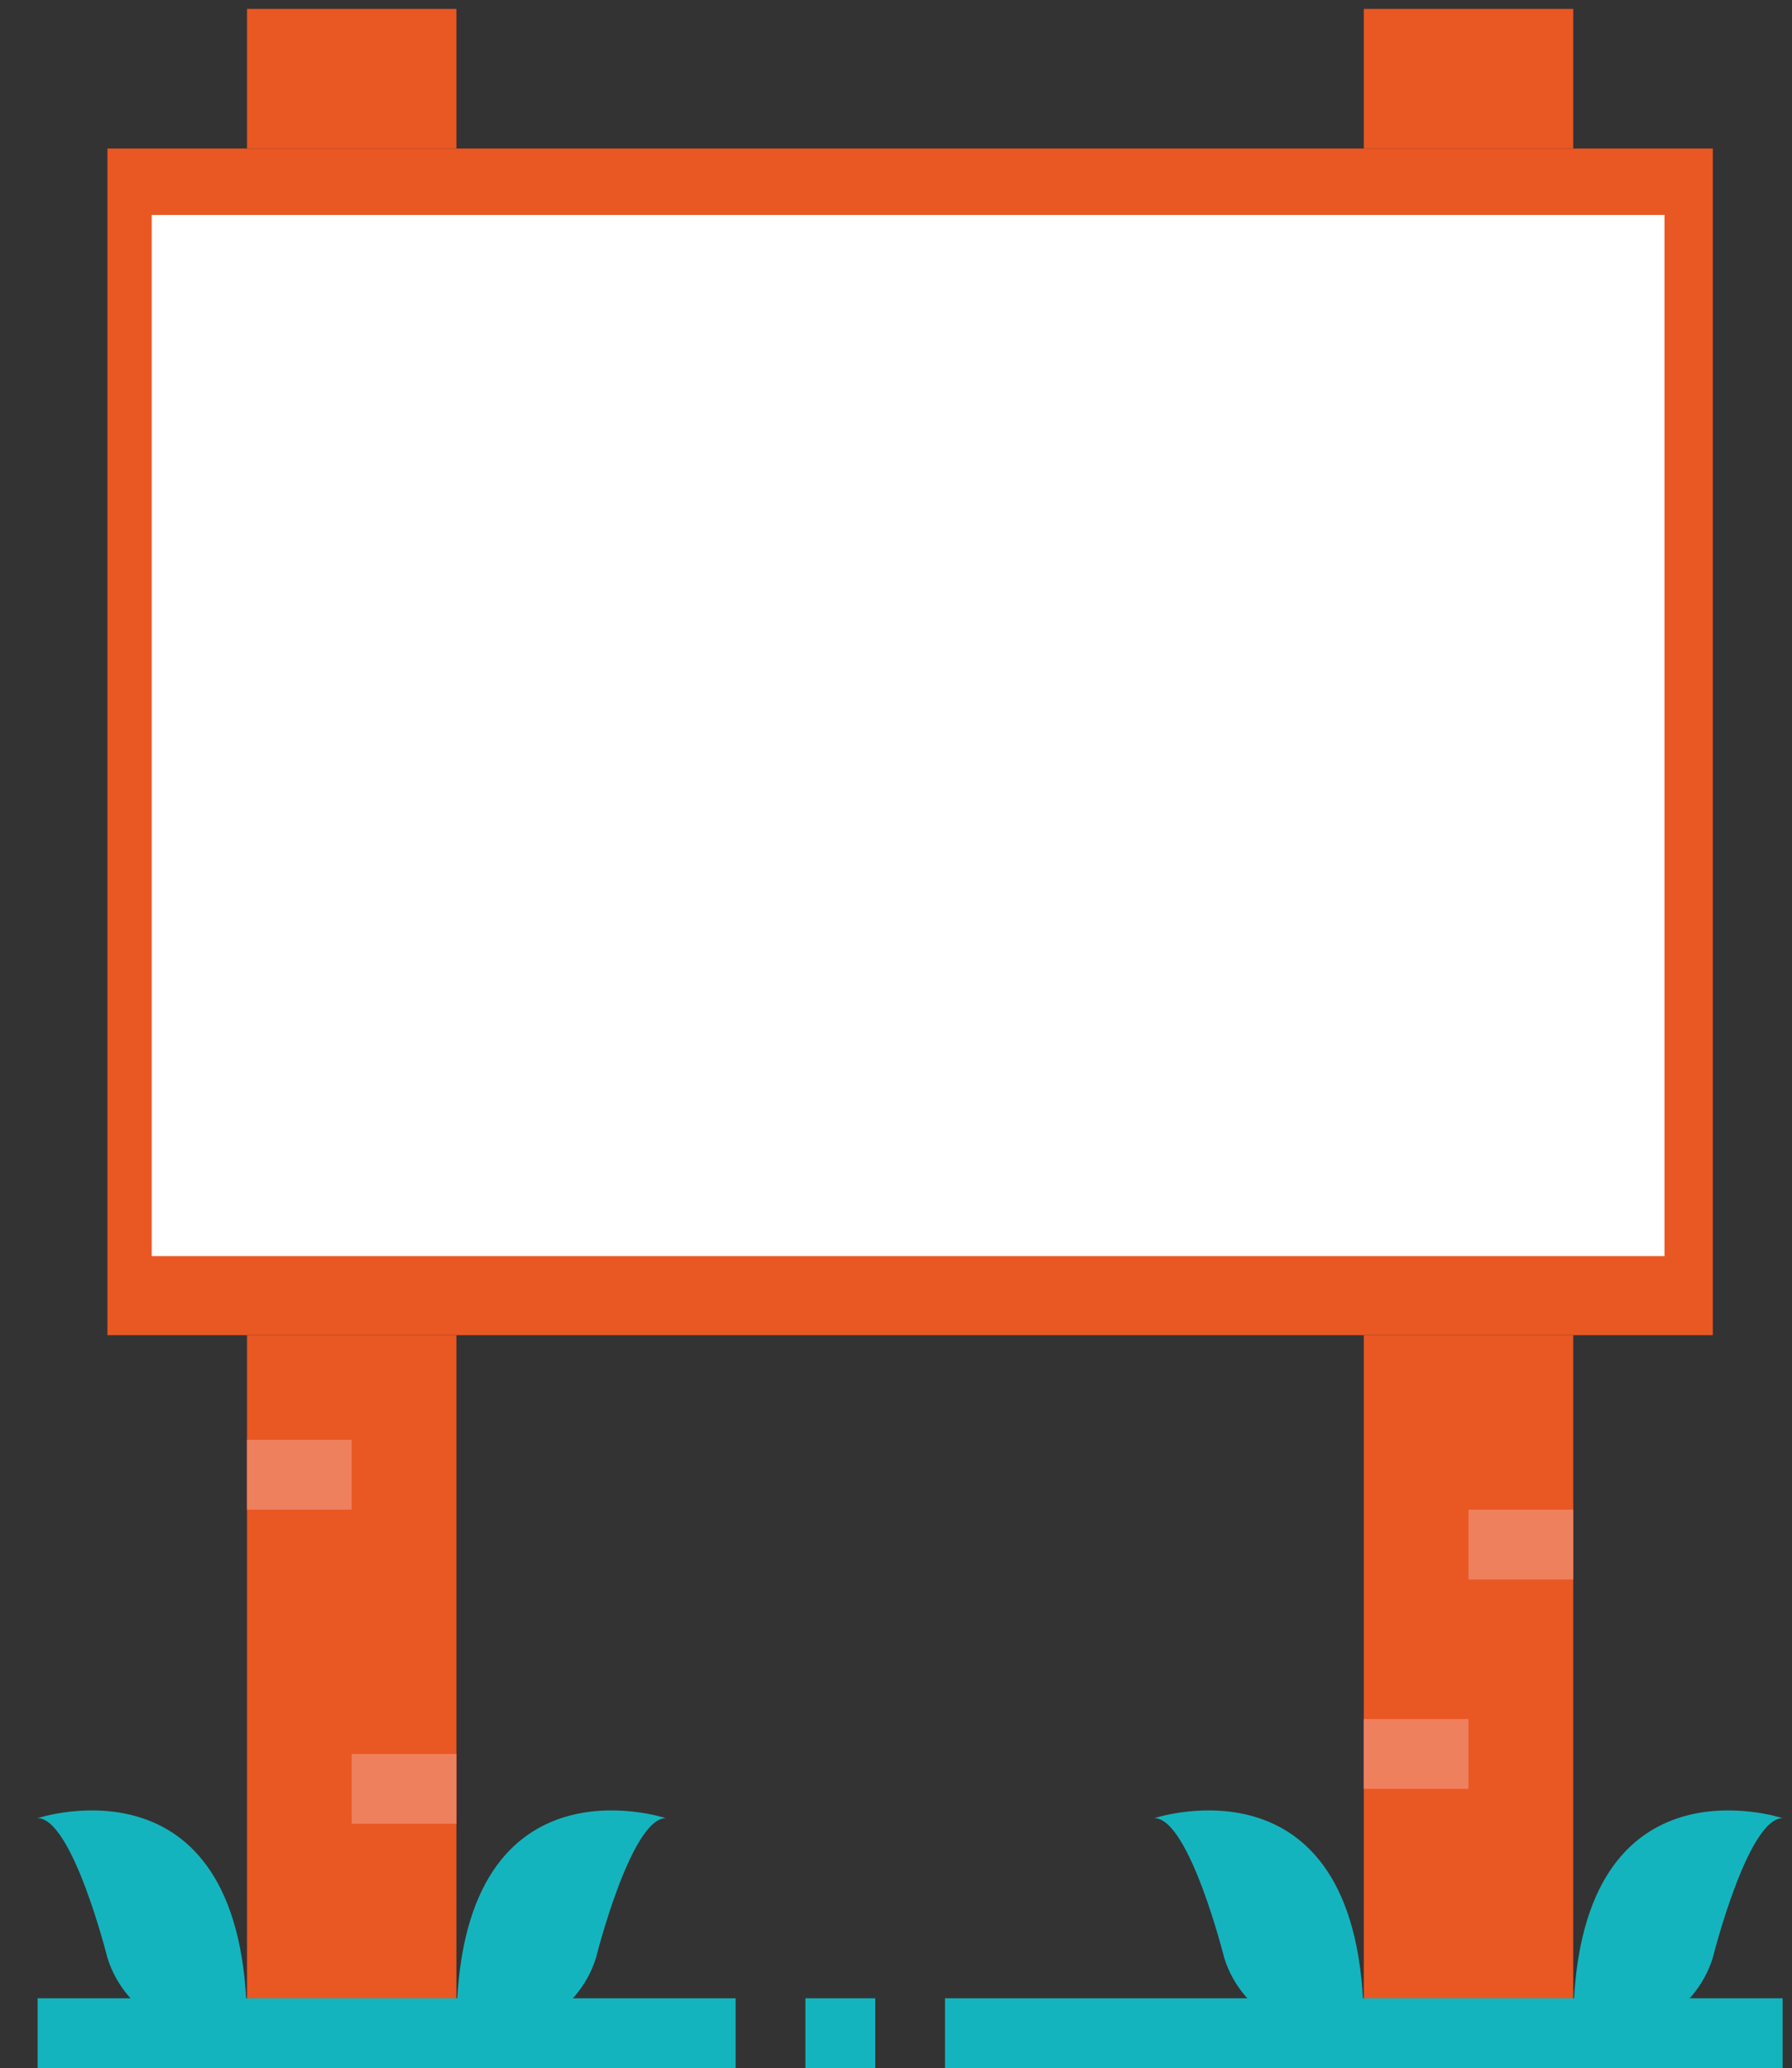 <?xml version="1.0" encoding="utf-8"?>
<!-- Generator: Adobe Illustrator 16.0.0, SVG Export Plug-In . SVG Version: 6.00 Build 0)  -->
<!DOCTYPE svg PUBLIC "-//W3C//DTD SVG 1.1//EN" "http://www.w3.org/Graphics/SVG/1.1/DTD/svg11.dtd">
<svg version="1.1" id="Calque_1" xmlns="http://www.w3.org/2000/svg" xmlns:xlink="http://www.w3.org/1999/xlink" x="0px" y="0px"
	 width="409px" height="472px" viewBox="29.5 0 409 472" enable-background="new 29.5 0 409 472" xml:space="preserve">
<rect x="29.5" y="0" width="409" height="472" fill="#333333" stroke="none"/>
<g id="Panneau">
	<path fill="#E95723" d="M54.016,33.901h366.409v270.825H54.016V33.901z"/>
	<path fill="#FFFFFF" d="M64.124,49.063H409.4v237.622H64.124V49.063z"/>
	<path fill="#E95723" d="M85.877,2.04h47.793v31.861H85.877V2.04z"/>
	<path fill="#E95723" d="M340.769,2.04h47.795v31.861h-47.795V2.04z"/>
	<path fill="#E95723" d="M85.877,304.726h47.793v159.309H85.877V304.726z"/>
	<path fill="#E95723" d="M340.769,304.726h47.795v159.309h-47.795V304.726z"/>
	<path fill="#14B4BE" d="M133.67,462.759c6.333,2.256,13.313,1.831,19.325-1.175c6.014-3.008,10.542-8.334,12.537-14.755
		c0,0,7.966-31.863,15.931-31.863C181.462,414.966,133.67,399.036,133.67,462.759z"/>
	<path fill="#14B4BE" d="M85.877,462.759c-6.332,2.256-13.313,1.831-19.326-1.175c-6.011-3.008-10.54-8.334-12.535-14.755
		c0,0-7.966-31.863-15.932-31.863C38.084,414.966,85.877,399.036,85.877,462.759z"/>
	<path fill="#14B4BE" d="M388.564,462.759c6.331,2.256,13.312,1.831,19.324-1.175c6.014-3.008,10.541-8.334,12.536-14.755
		c0,0,7.965-31.863,15.932-31.863C436.356,414.966,388.564,399.036,388.564,462.759z"/>
	<path fill="#14B4BE" d="M340.769,462.759c-6.33,2.256-13.311,1.831-19.324-1.175c-6.015-3.008-10.541-8.334-12.536-14.755
		c0,0-7.966-31.863-15.931-31.863C292.978,414.966,340.769,399.036,340.769,462.759z"/>
	<path fill="#EF805E" d="M85.877,328.622h23.896v15.931H85.877V328.622z"/>
	<path fill="#EF805E" d="M364.667,344.553h23.897v15.93h-23.897V344.553z"/>
	<path fill="#EF805E" d="M340.769,392.346h23.897v15.933h-23.897V392.346z"/>
	<path fill="#EF805E" d="M109.773,400.313h23.896v15.93h-23.896V400.313z"/>
	<path fill="#14B4BE" d="M38.084,456.07h159.309V472H38.084V456.07z"/>
	<path fill="#14B4BE" d="M213.324,456.07h15.931V472h-15.931V456.07z"/>
	<path fill="#14B4BE" d="M245.186,456.07h191.17V472h-191.17V456.07z"/>
</g>
</svg>
